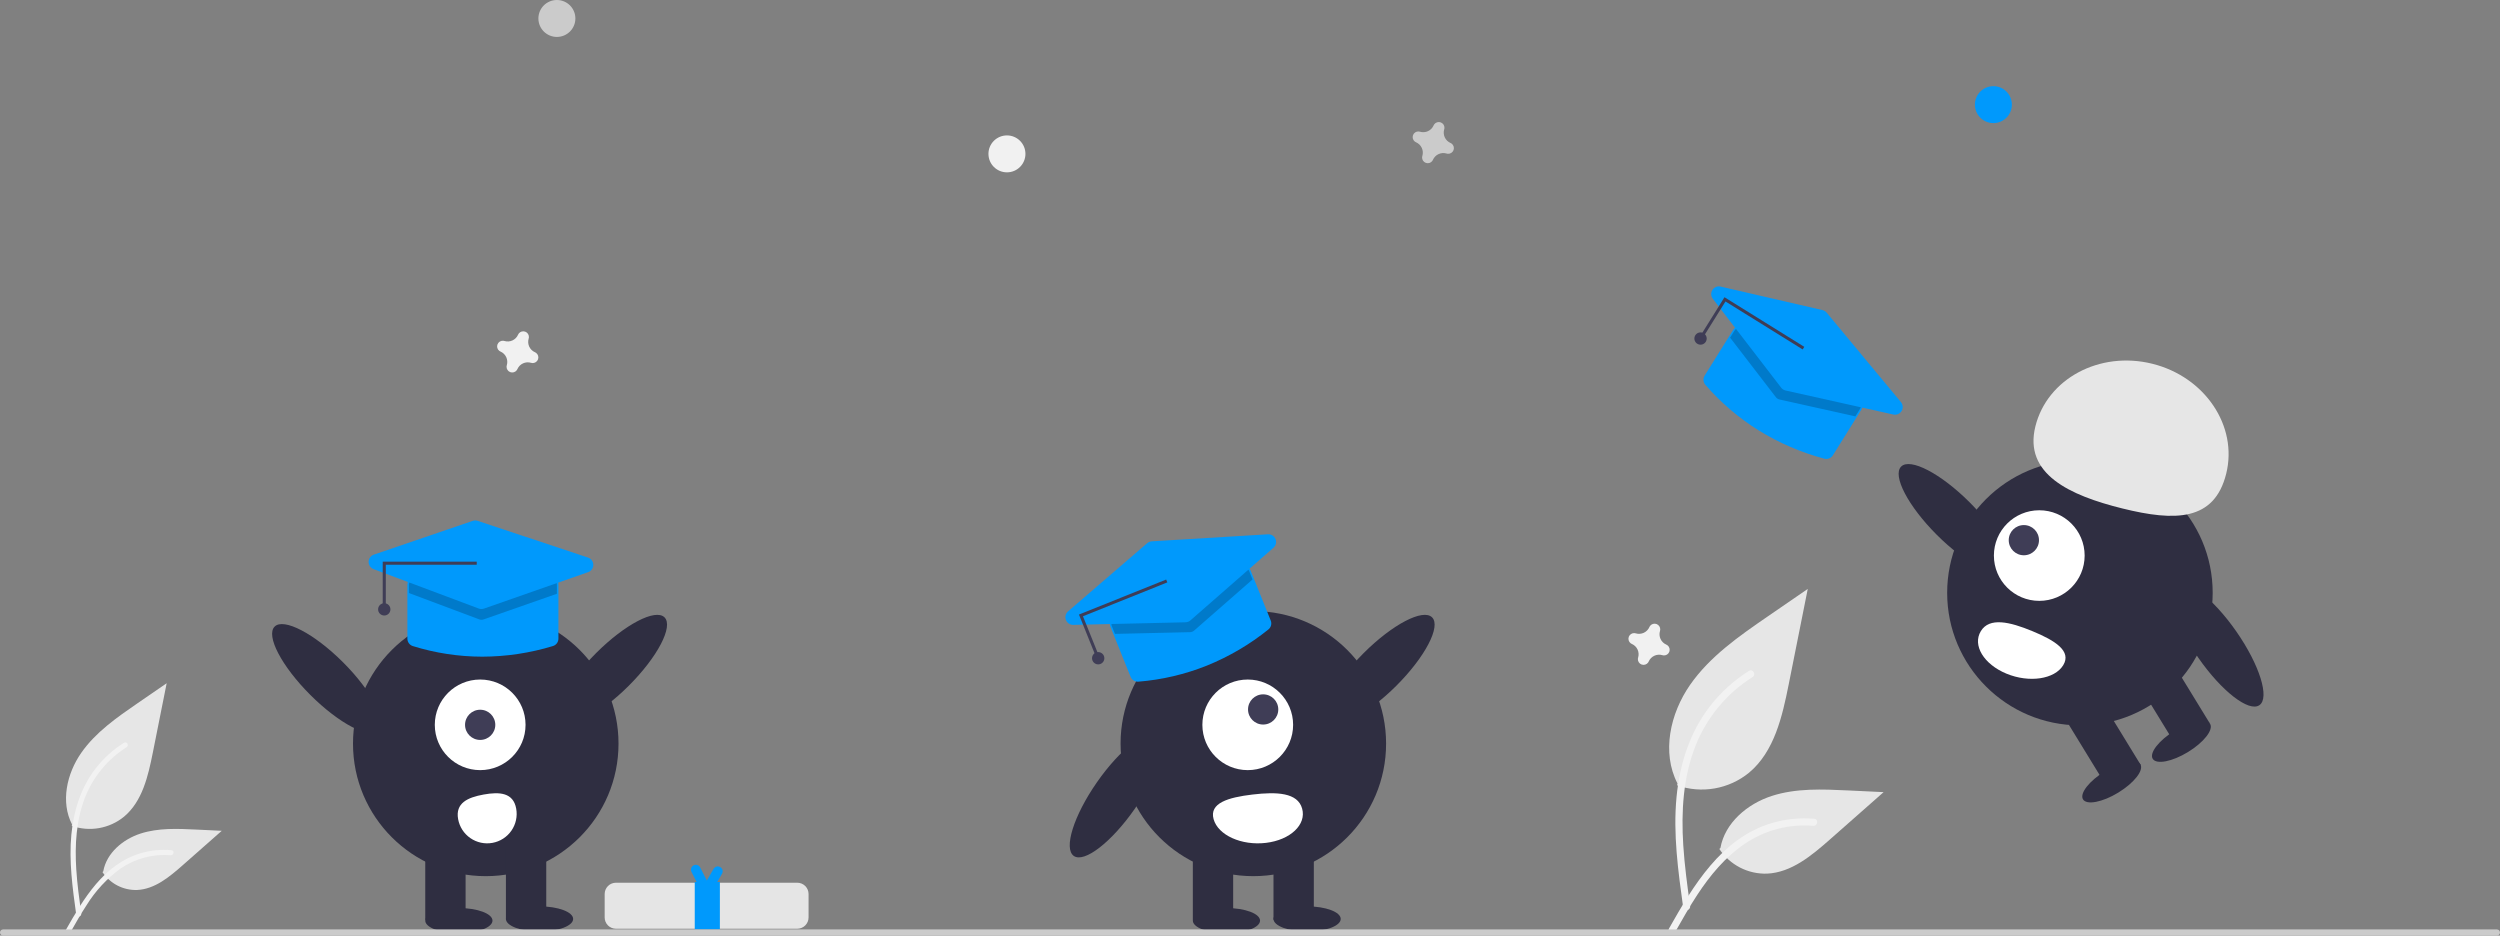 <svg width="978" height="366" viewBox="0 0 978 366" fill="none" xmlns="http://www.w3.org/2000/svg">
<rect x="0" y="0" width="978" height="366" fill="#808080" stroke="none"/>
<g clip-path="url(#clip0_17_71)">
<path d="M28.064 323.071C31.499 324.277 35.188 324.579 38.775 323.948C42.361 323.317 45.724 321.775 48.541 319.47C55.712 313.46 57.962 303.561 59.791 294.394L65.202 267.276L53.873 275.065C45.724 280.666 37.393 286.447 31.752 294.56C26.111 302.672 23.649 313.748 28.181 322.526" fill="#E6E6E6"/>
<path d="M29.813 357.789C28.387 347.417 26.92 336.911 27.923 326.427C28.811 317.117 31.657 308.025 37.449 300.566C40.524 296.616 44.265 293.231 48.505 290.564C49.61 289.868 50.628 291.616 49.527 292.31C42.191 296.939 36.517 303.773 33.322 311.829C29.794 320.787 29.228 330.553 29.836 340.069C30.203 345.824 30.983 351.541 31.767 357.251C31.829 357.509 31.791 357.781 31.659 358.012C31.528 358.243 31.314 358.415 31.06 358.494C30.801 358.564 30.525 358.529 30.291 358.397C30.058 358.264 29.887 358.046 29.814 357.788L29.813 357.789Z" fill="#F2F2F2"/>
<path d="M40.078 341.146C41.551 343.382 43.576 345.202 45.958 346.43C48.341 347.658 50.999 348.253 53.679 348.157C60.566 347.83 66.305 343.034 71.471 338.478L86.754 325.006L76.639 324.523C69.366 324.175 61.904 323.849 54.976 326.091C48.048 328.333 41.658 333.72 40.392 340.88" fill="#E6E6E6"/>
<path d="M25.782 363.752C32.648 351.624 40.61 338.146 54.839 333.837C58.795 332.644 62.944 332.216 67.061 332.578C68.358 332.69 68.034 334.686 66.739 334.575C59.838 334.003 52.95 335.822 47.235 339.726C41.863 343.618 37.308 348.525 33.83 354.169C31.61 357.544 29.622 361.062 27.633 364.575C26.998 365.698 25.14 364.887 25.782 363.752Z" fill="#F2F2F2"/>
<path d="M656.052 307.218C660.783 308.879 665.863 309.295 670.801 308.426C675.74 307.557 680.372 305.434 684.25 302.26C694.126 293.983 697.223 280.352 699.742 267.728L707.194 230.386L691.592 241.111C680.372 248.824 668.899 256.785 661.131 267.956C653.362 279.128 649.973 294.379 656.213 306.468" fill="#E6E6E6"/>
<path d="M658.461 355.028C656.497 340.744 654.477 326.276 655.858 311.84C657.081 299.019 660.999 286.498 668.976 276.228C673.21 270.788 678.362 266.127 684.2 262.454C685.722 261.495 687.124 263.903 685.608 264.859C675.506 271.232 667.692 280.644 663.293 291.738C658.435 304.073 657.655 317.521 658.492 330.625C658.998 338.55 660.073 346.423 661.152 354.286C661.237 354.642 661.184 355.016 661.003 355.334C660.822 355.652 660.527 355.89 660.178 355.999C659.821 356.094 659.441 356.046 659.12 355.864C658.798 355.682 658.562 355.381 658.462 355.026L658.461 355.028Z" fill="#F2F2F2"/>
<path d="M672.596 332.109C674.624 335.188 677.413 337.694 680.694 339.385C683.974 341.076 687.636 341.895 691.325 341.763C700.809 341.314 708.712 334.708 715.826 328.435L736.872 309.883L722.944 309.218C712.927 308.739 702.652 308.29 693.111 311.377C683.571 314.464 674.772 321.883 673.028 331.742" fill="#E6E6E6"/>
<path d="M652.91 363.238C662.364 346.538 673.329 327.977 692.924 322.044C698.371 320.401 704.084 319.812 709.753 320.31C711.54 320.464 711.093 323.213 709.31 323.06C699.807 322.272 690.322 324.778 682.452 330.154C674.879 335.3 668.983 342.455 663.992 350.042C660.935 354.69 658.197 359.534 655.459 364.373C654.584 365.919 652.025 364.802 652.91 363.238Z" fill="#F2F2F2"/>
<path d="M567.444 55.931C566.447 55.498 565.644 54.713 565.189 53.727C564.734 52.741 564.658 51.623 564.975 50.584C565.026 50.425 565.058 50.26 565.071 50.094C565.1 49.618 564.975 49.145 564.714 48.746C564.453 48.347 564.07 48.042 563.622 47.877C563.174 47.712 562.685 47.696 562.227 47.83C561.769 47.965 561.366 48.243 561.079 48.623C560.98 48.758 560.898 48.905 560.833 49.059C560.399 50.054 559.613 50.855 558.626 51.31C557.638 51.765 556.518 51.841 555.478 51.524C555.318 51.473 555.153 51.44 554.986 51.428C554.51 51.399 554.036 51.524 553.637 51.784C553.237 52.045 552.932 52.427 552.767 52.874C552.601 53.322 552.585 53.81 552.719 54.267C552.854 54.725 553.132 55.126 553.514 55.413C553.649 55.512 553.795 55.594 553.95 55.659C554.947 56.092 555.749 56.877 556.205 57.863C556.66 58.849 556.736 59.967 556.419 61.006C556.368 61.165 556.335 61.33 556.323 61.496C556.294 61.972 556.419 62.444 556.68 62.844C556.941 63.243 557.324 63.547 557.771 63.712C558.219 63.877 558.709 63.894 559.167 63.76C559.625 63.625 560.027 63.347 560.315 62.967C560.414 62.831 560.496 62.685 560.561 62.531C560.995 61.535 561.78 60.734 562.768 60.28C563.756 59.825 564.876 59.749 565.916 60.066C566.076 60.117 566.241 60.149 566.408 60.162C566.884 60.191 567.357 60.066 567.757 59.805C568.157 59.545 568.462 59.163 568.627 58.715C568.792 58.268 568.809 57.78 568.675 57.323C568.54 56.865 568.261 56.463 567.88 56.176C567.745 56.078 567.599 55.995 567.444 55.931Z" fill="#CBCBCB"/>
<path d="M651.858 252.174C650.861 251.741 650.059 250.957 649.603 249.971C649.148 248.985 649.072 247.866 649.389 246.828C649.44 246.669 649.473 246.504 649.485 246.337C649.515 245.861 649.389 245.389 649.128 244.99C648.867 244.591 648.485 244.286 648.037 244.121C647.589 243.956 647.099 243.939 646.641 244.074C646.183 244.208 645.781 244.486 645.493 244.867C645.394 245.002 645.312 245.148 645.247 245.302C644.813 246.298 644.028 247.099 643.04 247.553C642.053 248.008 640.932 248.084 639.892 247.767C639.732 247.716 639.568 247.684 639.4 247.671C638.924 247.642 638.451 247.767 638.051 248.028C637.651 248.288 637.346 248.671 637.181 249.118C637.016 249.565 636.999 250.053 637.134 250.511C637.268 250.968 637.547 251.37 637.928 251.657C638.063 251.756 638.21 251.838 638.364 251.902C639.361 252.336 640.164 253.12 640.619 254.106C641.074 255.092 641.151 256.211 640.833 257.249C640.782 257.408 640.75 257.573 640.737 257.74C640.708 258.216 640.833 258.688 641.094 259.087C641.355 259.486 641.738 259.791 642.186 259.956C642.634 260.121 643.123 260.137 643.581 260.003C644.039 259.869 644.442 259.591 644.729 259.21C644.828 259.075 644.91 258.929 644.975 258.774C645.409 257.779 646.195 256.978 647.182 256.523C648.17 256.069 649.29 255.993 650.33 256.309C650.49 256.361 650.655 256.393 650.822 256.405C651.298 256.434 651.772 256.309 652.171 256.049C652.571 255.788 652.876 255.406 653.042 254.959C653.207 254.512 653.223 254.023 653.089 253.566C652.954 253.109 652.676 252.707 652.295 252.42C652.159 252.321 652.013 252.239 651.858 252.174Z" fill="#F1F1F1"/>
<path d="M209.286 137.799C208.289 137.366 207.487 136.582 207.031 135.596C206.576 134.61 206.5 133.491 206.817 132.453C206.868 132.293 206.901 132.129 206.913 131.962C206.942 131.486 206.817 131.014 206.556 130.615C206.295 130.215 205.912 129.911 205.465 129.746C205.017 129.581 204.527 129.564 204.069 129.699C203.611 129.833 203.209 130.111 202.921 130.492C202.822 130.627 202.74 130.773 202.675 130.927C202.241 131.923 201.456 132.724 200.468 133.178C199.48 133.633 198.36 133.709 197.32 133.392C197.16 133.341 196.995 133.309 196.828 133.296C196.352 133.267 195.879 133.392 195.479 133.653C195.079 133.913 194.774 134.296 194.609 134.743C194.444 135.19 194.427 135.678 194.561 136.136C194.696 136.593 194.975 136.995 195.356 137.282C195.491 137.38 195.637 137.463 195.792 137.527C196.789 137.961 197.592 138.745 198.047 139.731C198.502 140.717 198.578 141.836 198.261 142.874C198.21 143.033 198.177 143.198 198.165 143.365C198.136 143.84 198.261 144.313 198.522 144.712C198.783 145.111 199.166 145.416 199.614 145.581C200.062 145.746 200.551 145.762 201.009 145.628C201.467 145.494 201.87 145.215 202.157 144.835C202.256 144.7 202.338 144.554 202.403 144.399C202.837 143.404 203.623 142.603 204.61 142.148C205.598 141.694 206.718 141.617 207.758 141.934C207.918 141.985 208.083 142.018 208.25 142.03C208.726 142.059 209.2 141.934 209.599 141.674C209.999 141.413 210.304 141.031 210.47 140.584C210.635 140.137 210.651 139.648 210.517 139.191C210.382 138.734 210.104 138.332 209.722 138.045C209.587 137.946 209.441 137.864 209.286 137.799Z" fill="#F1F1F1"/>
<path d="M393.918 67.421C397.914 67.421 401.153 64.187 401.153 60.197C401.153 56.208 397.914 52.974 393.918 52.974C389.922 52.974 386.682 56.208 386.682 60.197C386.682 64.187 389.922 67.421 393.918 67.421Z" fill="#F1F1F1"/>
<path d="M779.812 48.158C783.808 48.158 787.047 44.924 787.047 40.934C787.047 36.945 783.808 33.711 779.812 33.711C775.816 33.711 772.576 36.945 772.576 40.934C772.576 44.924 775.816 48.158 779.812 48.158Z" fill="#0099FC"/>
<path d="M217.854 14.447C221.85 14.447 225.089 11.213 225.089 7.224C225.089 3.234 221.85 0 217.854 0C213.858 0 210.618 3.234 210.618 7.224C210.618 11.213 213.858 14.447 217.854 14.447Z" fill="#CBCBCB"/>
<path d="M190.029 342.753C218.712 342.753 241.964 319.538 241.964 290.902C241.964 262.265 218.712 239.051 190.029 239.051C161.345 239.051 138.093 262.265 138.093 290.902C138.093 319.538 161.345 342.753 190.029 342.753Z" fill="#2F2E41"/>
<path d="M182.14 331.595H166.362V359.818H182.14V331.595Z" fill="#2F2E41"/>
<path d="M213.695 331.595H197.918V359.818H213.695V331.595Z" fill="#2F2E41"/>
<path d="M179.51 365.068C186.772 365.068 192.658 362.864 192.658 360.146C192.658 357.427 186.772 355.223 179.51 355.223C172.248 355.223 166.362 357.427 166.362 360.146C166.362 362.864 172.248 365.068 179.51 365.068Z" fill="#2F2E41"/>
<path d="M211.066 364.412C218.327 364.412 224.214 362.208 224.214 359.489C224.214 356.771 218.327 354.567 211.066 354.567C203.804 354.567 197.918 356.771 197.918 359.489C197.918 362.208 203.804 364.412 211.066 364.412Z" fill="#2F2E41"/>
<path d="M245.995 268.244C257.242 257.006 263.495 245.038 259.962 241.513C256.428 237.988 244.446 244.24 233.198 255.478C221.95 266.716 215.697 278.684 219.231 282.209C222.764 285.734 234.747 279.482 245.995 268.244Z" fill="#2F2E41"/>
<path d="M148.167 285.821C151.7 282.296 145.447 270.328 134.199 259.09C122.952 247.852 110.969 241.6 107.436 245.125C103.902 248.65 110.155 260.618 121.403 271.856C132.65 283.094 144.633 289.346 148.167 285.821Z" fill="#2F2E41"/>
<path d="M187.843 301.275C197.647 301.275 205.594 293.341 205.594 283.554C205.594 273.767 197.647 265.833 187.843 265.833C178.04 265.833 170.093 273.767 170.093 283.554C170.093 293.341 178.04 301.275 187.843 301.275Z" fill="white"/>
<path d="M187.843 289.461C191.111 289.461 193.76 286.816 193.76 283.554C193.76 280.292 191.111 277.647 187.843 277.647C184.576 277.647 181.927 280.292 181.927 283.554C181.927 286.816 184.576 289.461 187.843 289.461Z" fill="#3F3D56"/>
<path d="M201.934 316.328C202.482 319.336 201.812 322.437 200.07 324.95C198.327 327.464 195.657 329.183 192.645 329.731C189.633 330.278 186.526 329.609 184.008 327.869C181.491 326.13 179.769 323.464 179.22 320.457L179.216 320.434C178.08 314.171 182.931 311.955 189.204 310.821C195.478 309.687 200.798 310.065 201.934 316.328Z" fill="white"/>
<path d="M240.955 345.32C239.786 345.322 238.665 345.786 237.838 346.611C237.012 347.436 236.547 348.555 236.545 349.722V358.917C236.547 360.084 237.012 361.203 237.838 362.029C238.665 362.854 239.786 363.318 240.955 363.319H311.899C313.068 363.318 314.188 362.854 315.015 362.029C315.842 361.203 316.307 360.084 316.308 358.917V349.722C316.307 348.555 315.842 347.436 315.015 346.611C314.188 345.786 313.068 345.322 311.899 345.32H240.955Z" fill="#E5E5E5"/>
<path d="M281.753 339.197C281.314 338.944 280.792 338.875 280.302 339.006C279.812 339.137 279.395 339.457 279.141 339.895L276.505 344.455L273.921 339.357C273.692 338.905 273.293 338.563 272.811 338.405C272.329 338.247 271.805 338.287 271.352 338.515C270.9 338.744 270.557 339.143 270.399 339.624C270.241 340.105 270.28 340.629 270.509 341.08L272.52 345.048H271.783V363.592H281.617V345.048H280.578L282.453 341.804C282.707 341.366 282.775 340.845 282.644 340.356C282.513 339.867 282.192 339.45 281.753 339.197Z" fill="#0099FC"/>
<path d="M188.691 256.892C179.463 256.883 170.29 255.484 161.48 252.742C160.868 252.545 160.334 252.159 159.954 251.641C159.575 251.123 159.369 250.498 159.367 249.856V228.75C159.368 227.952 159.686 227.187 160.251 226.623C160.816 226.058 161.582 225.741 162.381 225.74H215.442C216.241 225.741 217.007 226.058 217.573 226.623C218.138 227.187 218.456 227.952 218.457 228.75V249.843C218.457 250.491 218.249 251.121 217.862 251.641C217.476 252.162 216.932 252.544 216.312 252.732C207.359 255.463 198.052 256.865 188.691 256.892Z" fill="#0099FC"/>
<path opacity="0.2" d="M217.854 228.75V232.278L189.141 242.331C188.604 242.515 188.02 242.507 187.489 242.306L159.97 231.989V228.75C159.972 228.112 160.226 227.501 160.678 227.049C161.13 226.598 161.742 226.344 162.382 226.342H215.442C216.081 226.344 216.693 226.598 217.145 227.049C217.597 227.501 217.852 228.112 217.854 228.75Z" fill="black"/>
<path d="M188.337 238.251C187.975 238.251 187.617 238.187 187.278 238.06L146.155 222.644C145.573 222.426 145.073 222.034 144.723 221.521C144.374 221.009 144.191 220.401 144.2 219.781C144.209 219.161 144.41 218.559 144.775 218.058C145.14 217.556 145.651 217.179 146.238 216.978L184.931 203.763C185.556 203.551 186.233 203.549 186.86 203.755L230.044 218.126C230.64 218.325 231.16 218.704 231.53 219.212C231.899 219.72 232.1 220.331 232.105 220.958C232.11 221.586 231.918 222.2 231.557 222.713C231.195 223.227 230.681 223.614 230.088 223.822L189.334 238.082C189.014 238.194 188.677 238.251 188.337 238.251Z" fill="#0099FC"/>
<path d="M150.926 237.178H149.72V219.72H186.5V220.924H150.926V237.178Z" fill="#3F3D56"/>
<path d="M150.322 240.789C151.654 240.789 152.734 239.711 152.734 238.382C152.734 237.052 151.654 235.974 150.322 235.974C148.99 235.974 147.91 237.052 147.91 238.382C147.91 239.711 148.99 240.789 150.322 240.789Z" fill="#3F3D56"/>
<path d="M490.302 342.753C518.986 342.753 542.238 319.538 542.238 290.902C542.238 262.265 518.986 239.051 490.302 239.051C461.619 239.051 438.367 262.265 438.367 290.902C438.367 319.538 461.619 342.753 490.302 342.753Z" fill="#2F2E41"/>
<path d="M482.413 331.595H466.635V359.818H482.413V331.595Z" fill="#2F2E41"/>
<path d="M513.969 331.595H498.191V359.818H513.969V331.595Z" fill="#2F2E41"/>
<path d="M479.784 365.068C487.045 365.068 492.932 362.864 492.932 360.146C492.932 357.427 487.045 355.223 479.784 355.223C472.522 355.223 466.635 357.427 466.635 360.146C466.635 362.864 472.522 365.068 479.784 365.068Z" fill="#2F2E41"/>
<path d="M511.34 364.412C518.601 364.412 524.488 362.208 524.488 359.489C524.488 356.771 518.601 354.567 511.34 354.567C504.078 354.567 498.191 356.771 498.191 359.489C498.191 362.208 504.078 364.412 511.34 364.412Z" fill="#2F2E41"/>
<path d="M546.268 268.244C557.516 257.006 563.769 245.038 560.236 241.513C556.702 237.988 544.719 244.24 533.472 255.478C522.224 266.716 515.971 278.684 519.504 282.209C523.038 285.734 535.021 279.482 546.268 268.244Z" fill="#2F2E41"/>
<path d="M443.946 316.374C453.022 303.324 457.053 290.44 452.95 287.595C448.846 284.751 438.163 293.023 429.087 306.073C420.011 319.122 415.98 332.006 420.083 334.851C424.186 337.695 434.87 329.423 443.946 316.374Z" fill="#2F2E41"/>
<path d="M488.117 301.275C497.92 301.275 505.867 293.341 505.867 283.554C505.867 273.767 497.92 265.833 488.117 265.833C478.314 265.833 470.367 273.767 470.367 283.554C470.367 293.341 478.314 301.275 488.117 301.275Z" fill="white"/>
<path d="M494.147 283.441C497.415 283.441 500.064 280.797 500.064 277.534C500.064 274.272 497.415 271.627 494.147 271.627C490.879 271.627 488.23 274.272 488.23 277.534C488.23 280.797 490.879 283.441 494.147 283.441Z" fill="#3F3D56"/>
<path d="M509.398 316.328C511.14 322.59 504.797 328.591 495.232 329.731C485.666 330.871 476.501 326.719 474.759 320.457L474.753 320.434C473.021 314.171 480.418 311.955 489.985 310.821C499.552 309.687 507.667 310.065 509.398 316.328Z" fill="white"/>
<path d="M472.13 260.386C463.565 263.814 454.531 265.932 445.332 266.67C444.691 266.715 444.051 266.556 443.506 266.217C442.96 265.877 442.535 265.374 442.293 264.779L434.407 245.197C434.11 244.456 434.119 243.628 434.432 242.894C434.746 242.16 435.338 241.58 436.079 241.282L485.309 221.519C486.051 221.222 486.88 221.231 487.616 221.544C488.351 221.857 488.932 222.449 489.231 223.189L497.113 242.759C497.355 243.36 497.397 244.022 497.233 244.649C497.069 245.275 496.708 245.833 496.202 246.238C488.916 252.107 480.805 256.873 472.13 260.386Z" fill="#0099FC"/>
<path opacity="0.2" d="M488.671 223.413L489.99 226.686L467.106 246.708C466.677 247.079 466.132 247.289 465.564 247.301L436.176 247.977L434.966 244.972C434.729 244.38 434.737 243.718 434.988 243.131C435.239 242.544 435.712 242.08 436.304 241.84L485.534 222.077C486.128 221.841 486.791 221.849 487.379 222.099C487.966 222.35 488.431 222.822 488.671 223.413Z" fill="black"/>
<path d="M464.836 243.222C464.501 243.357 464.143 243.431 463.782 243.439L419.867 244.453C419.246 244.467 418.636 244.289 418.12 243.944C417.604 243.599 417.207 243.104 416.984 242.525C416.76 241.946 416.722 241.313 416.873 240.711C417.024 240.11 417.357 239.57 417.827 239.165L448.788 212.492C449.289 212.063 449.916 211.808 450.575 211.766L496.011 209.016C496.639 208.978 497.263 209.137 497.796 209.47C498.328 209.804 498.743 210.295 498.982 210.876C499.221 211.457 499.273 212.097 499.129 212.709C498.985 213.32 498.654 213.871 498.181 214.284L465.698 242.694C465.443 242.917 465.151 243.096 464.836 243.222Z" fill="#0099FC"/>
<path d="M429.724 256.16L428.605 256.609L422.082 240.413L456.207 226.713L456.657 227.83L423.65 241.081L429.724 256.16Z" fill="#3F3D56"/>
<path d="M429.614 259.91C430.946 259.91 432.026 258.832 432.026 257.502C432.026 256.172 430.946 255.094 429.614 255.094C428.282 255.094 427.203 256.172 427.203 257.502C427.203 258.832 428.282 259.91 429.614 259.91Z" fill="#3F3D56"/>
<path d="M688.022 168.395C680.193 163.518 673.146 157.489 667.119 150.513C666.704 150.022 666.454 149.413 666.407 148.773C666.359 148.133 666.515 147.494 666.853 146.947L678.027 129.031C678.45 128.354 679.125 127.872 679.903 127.691C680.682 127.511 681.501 127.646 682.18 128.067L727.223 156.065C727.901 156.488 728.383 157.162 728.564 157.939C728.745 158.716 728.61 159.533 728.189 160.211L717.022 178.118C716.679 178.667 716.168 179.093 715.565 179.33C714.962 179.568 714.298 179.606 713.671 179.438C704.626 177.032 695.983 173.311 688.022 168.395Z" fill="#0099FC"/>
<path opacity="0.2" d="M727.677 159.893L725.809 162.888L696.112 156.271C695.559 156.144 695.067 155.829 694.723 155.378L676.824 132.098L678.539 129.349C678.878 128.808 679.418 128.424 680.04 128.279C680.663 128.135 681.317 128.242 681.861 128.578L726.904 156.576C727.446 156.915 727.831 157.454 727.976 158.076C728.12 158.697 728.013 159.351 727.677 159.893Z" fill="black"/>
<path d="M697.59 152.383C697.283 152.193 697.013 151.948 696.792 151.662L670.044 116.875C669.665 116.384 669.449 115.787 669.423 115.168C669.397 114.548 669.564 113.936 669.9 113.414C670.236 112.893 670.725 112.487 671.3 112.254C671.876 112.021 672.509 111.97 673.114 112.11L712.957 121.309C713.6 121.459 714.176 121.814 714.599 122.32L743.65 157.307C744.051 157.79 744.291 158.387 744.336 159.013C744.38 159.639 744.228 160.264 743.9 160.799C743.572 161.334 743.084 161.754 742.505 161.999C741.926 162.244 741.285 162.302 740.671 162.165L698.526 152.766C698.194 152.692 697.878 152.563 697.59 152.383Z" fill="#0099FC"/>
<path d="M666.399 131.731L665.375 131.094L674.617 116.275L705.841 135.684L705.203 136.705L675.003 117.933L666.399 131.731Z" fill="#3F3D56"/>
<path d="M665.25 134.842C666.582 134.842 667.662 133.764 667.662 132.435C667.662 131.105 666.582 130.027 665.25 130.027C663.918 130.027 662.838 131.105 662.838 132.435C662.838 133.764 663.918 134.842 665.25 134.842Z" fill="#3F3D56"/>
<path d="M813.667 283.759C842.35 283.759 865.602 260.545 865.602 231.908C865.602 203.272 842.35 180.058 813.667 180.058C784.983 180.058 761.731 203.272 761.731 231.908C761.731 260.545 784.983 283.759 813.667 283.759Z" fill="#2F2E41"/>
<path d="M849.671 258.794L836.208 267.008L850.95 291.089L864.413 282.875L849.671 258.794Z" fill="#2F2E41"/>
<path d="M822.746 275.222L809.283 283.437L824.024 307.518L837.487 299.304L822.746 275.222Z" fill="#2F2E41"/>
<path d="M855.936 294.201C862.132 290.42 866.004 285.475 864.584 283.155C863.164 280.835 856.99 282.02 850.794 285.8C844.598 289.581 840.726 294.526 842.146 296.846C843.566 299.165 849.74 297.981 855.936 294.201Z" fill="#2F2E41"/>
<path d="M828.668 310.069C834.864 306.289 838.736 301.343 837.316 299.024C835.896 296.704 829.722 297.888 823.526 301.669C817.329 305.449 813.458 310.395 814.878 312.714C816.298 315.034 822.472 313.85 828.668 310.069Z" fill="#2F2E41"/>
<path d="M784.464 223.216C787.998 219.691 781.745 207.723 770.497 196.485C759.25 185.247 747.267 178.995 743.733 182.52C740.2 186.045 746.453 198.013 757.701 209.251C768.948 220.489 780.931 226.741 784.464 223.216Z" fill="#2F2E41"/>
<path d="M883.886 275.857C887.989 273.013 883.958 260.129 874.882 247.079C865.806 234.03 855.123 225.757 851.019 228.602C846.916 231.446 850.947 244.331 860.023 257.38C869.099 270.429 879.783 278.702 883.886 275.857Z" fill="#2F2E41"/>
<path d="M797.763 235.058C807.566 235.058 815.513 227.124 815.513 217.337C815.513 207.55 807.566 199.616 797.763 199.616C787.96 199.616 780.013 207.55 780.013 217.337C780.013 227.124 787.96 235.058 797.763 235.058Z" fill="white"/>
<path d="M791.733 217.224C795.001 217.224 797.65 214.58 797.65 211.317C797.65 208.055 795.001 205.41 791.733 205.41C788.466 205.41 785.817 208.055 785.817 211.317C785.817 214.58 788.466 217.224 791.733 217.224Z" fill="#3F3D56"/>
<path d="M774.906 246.897C771.54 252.403 776.024 259.851 784.922 263.534C793.82 267.216 803.762 265.738 807.128 260.232L807.14 260.213C810.497 254.704 803.976 250.582 795.075 246.905C786.174 243.228 778.263 241.388 774.906 246.897Z" fill="white"/>
<path d="M796.24 166.803C800.878 148.158 821.348 137.185 841.962 142.296C862.576 147.406 875.528 166.664 870.891 185.31C866.253 203.955 850.868 204.015 830.253 198.905C809.639 193.795 791.603 185.449 796.24 166.803Z" fill="#E6E6E6"/>
<path d="M976.794 366H1.206C0.886 366 0.579 365.873 0.353 365.647C0.127 365.422 0 365.115 0 364.796C0 364.477 0.127 364.17 0.353 363.945C0.579 363.719 0.886 363.592 1.206 363.592H976.794C977.114 363.592 977.421 363.719 977.647 363.945C977.873 364.17 978 364.477 978 364.796C978 365.115 977.873 365.422 977.647 365.647C977.421 365.873 977.114 366 976.794 366Z" fill="#CBCBCB"/>
</g>
<defs>
<clipPath id="clip0_17_71">
<rect width="978" height="366" fill="white"/>
</clipPath>
</defs>
</svg>
